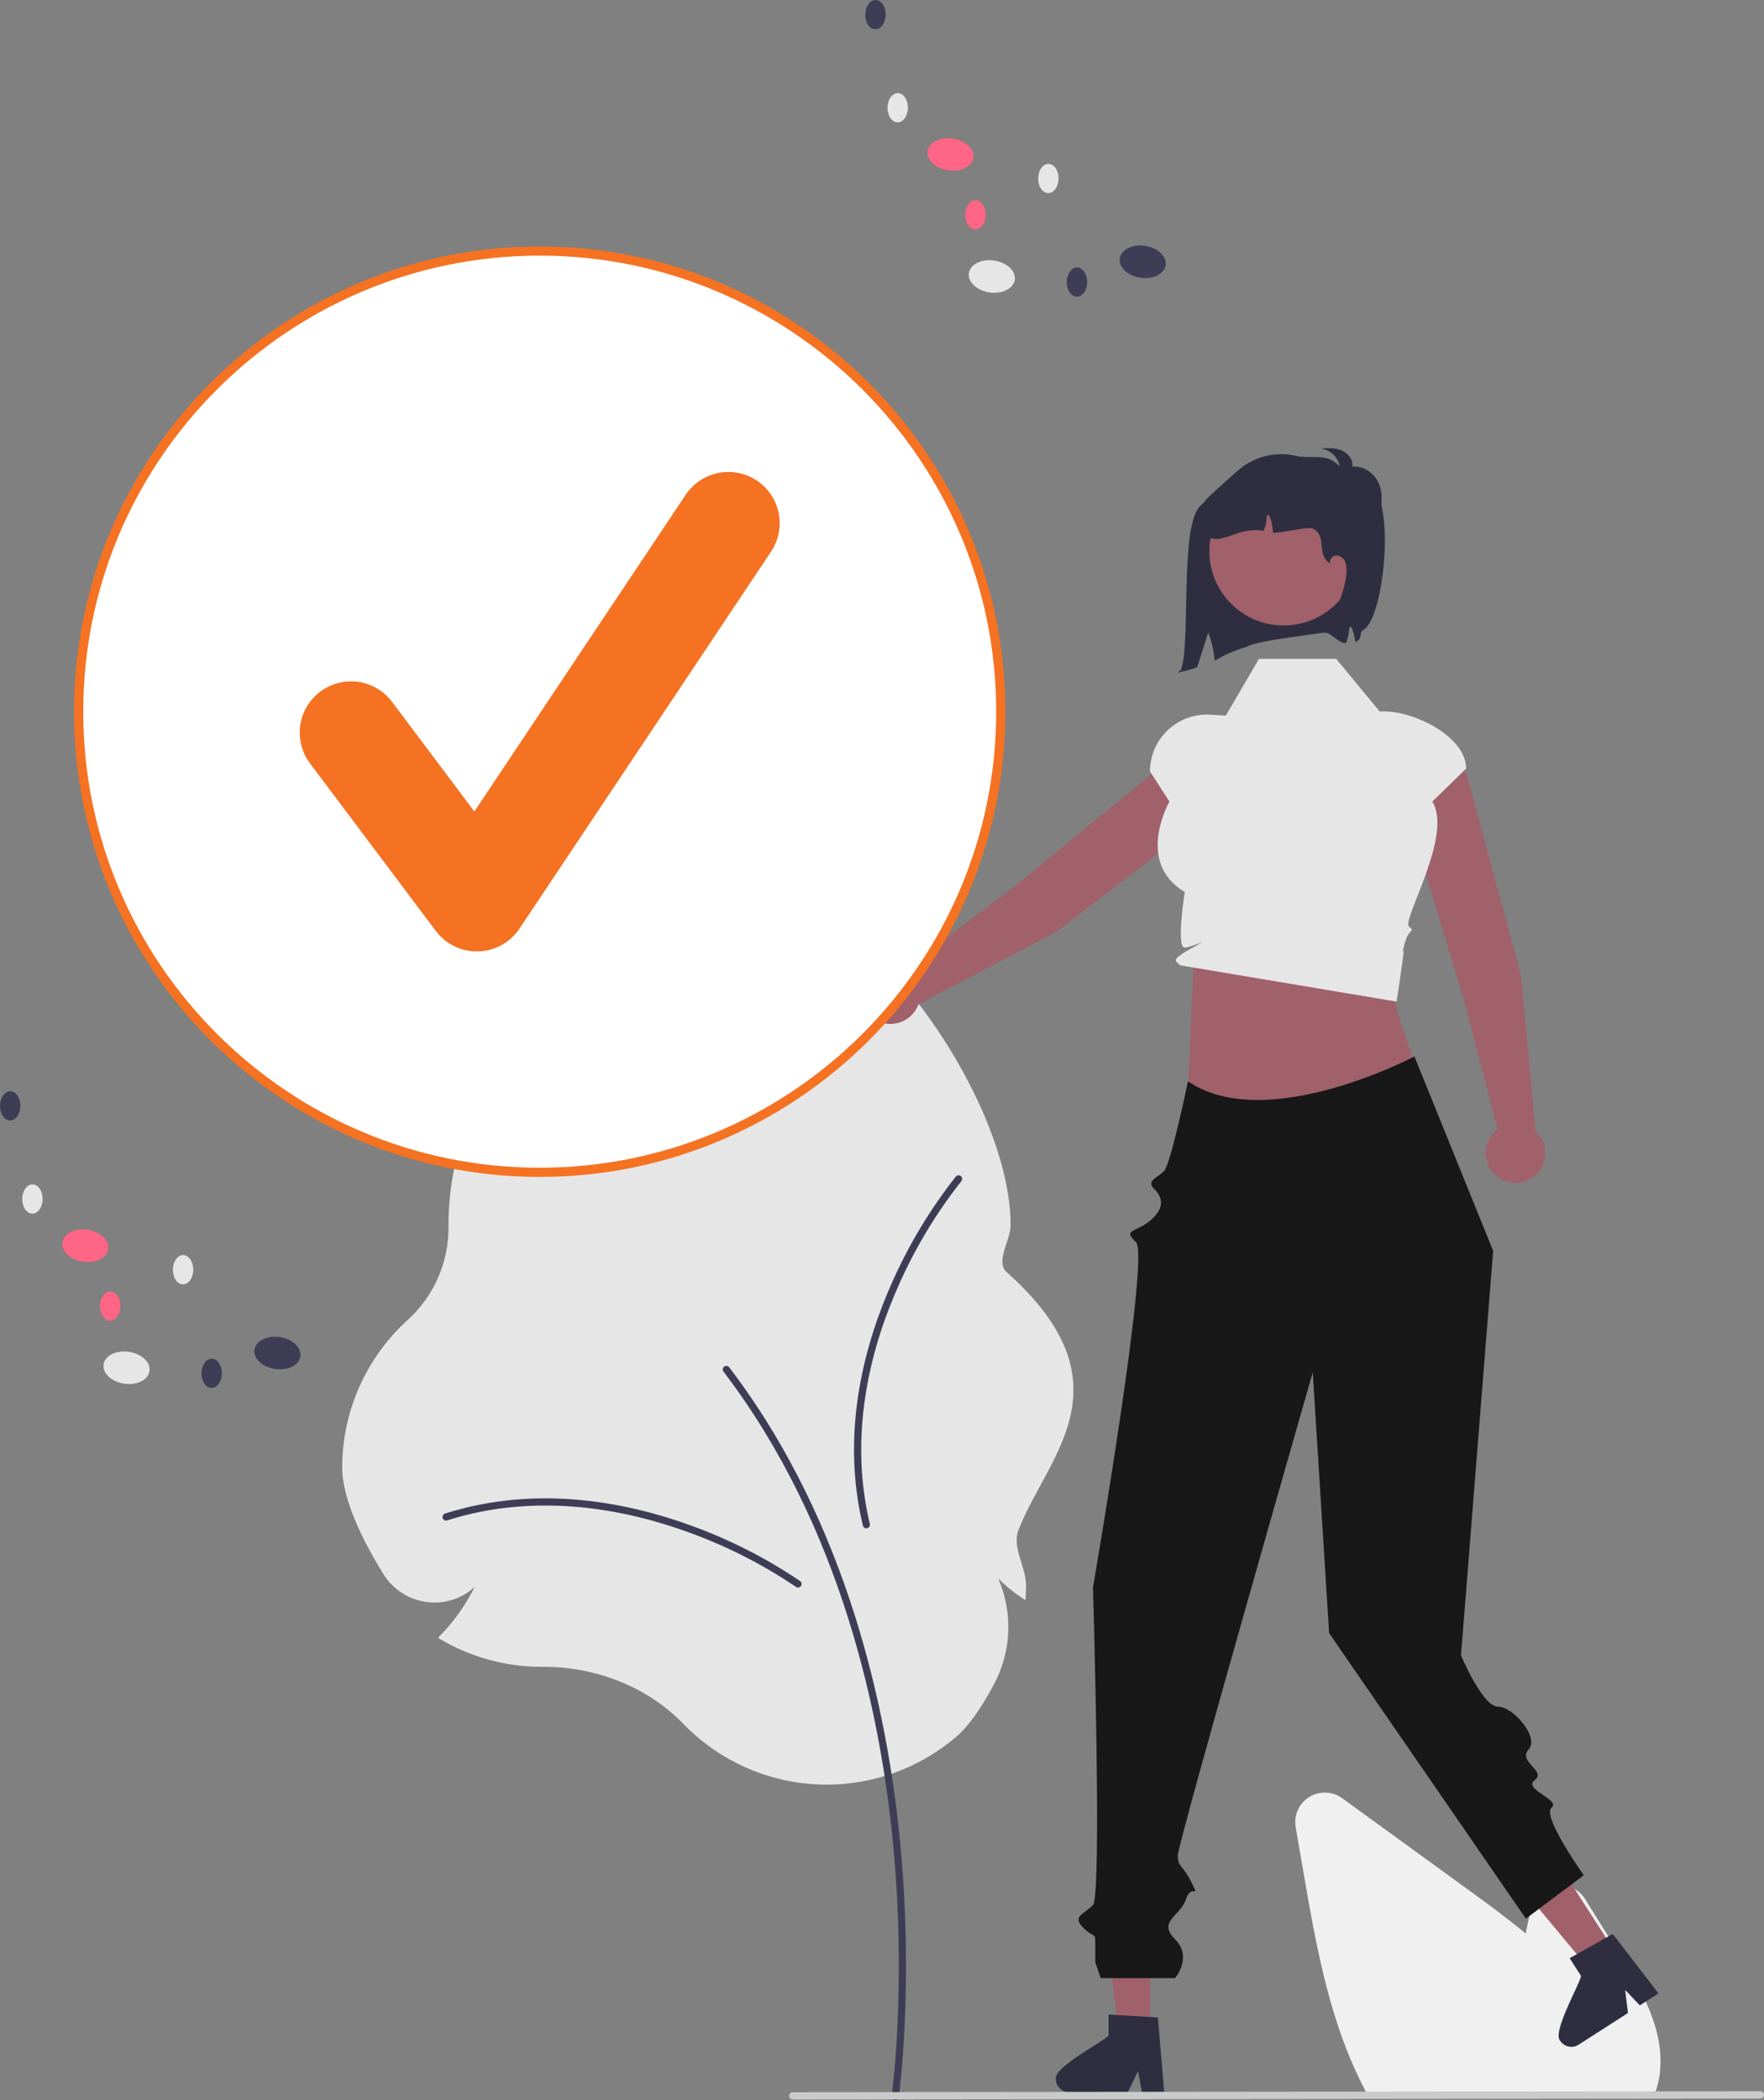 <svg width="189" height="225" viewBox="0 0 189 225" fill="none" xmlns="http://www.w3.org/2000/svg">
<rect x="0" y="0" width="189" height="225" fill="#808080" stroke="none"/>
<g clip-path="url(#clip0_4_159)">
<path d="M73.201 184.671C69.441 180.797 63.991 178.575 58.249 178.575L58.028 178.576C54.246 178.577 50.532 177.575 47.265 175.672L46.925 175.474L47.199 175.192C48.681 173.66 49.919 171.91 50.869 170.002C50.194 170.63 49.39 171.103 48.512 171.386C47.634 171.669 46.705 171.756 45.79 171.641C44.824 171.526 43.897 171.194 43.078 170.67C42.258 170.145 41.569 169.443 41.06 168.614C39.053 165.362 36.661 160.747 36.661 157.231C36.664 154.259 37.287 151.321 38.49 148.603C39.693 145.885 41.45 143.447 43.648 141.445C45.04 140.191 46.151 138.659 46.91 136.947C47.669 135.236 48.059 133.383 48.053 131.511L48.052 131.245C48.052 128.78 48.353 126.325 48.95 123.934L49.01 123.692L49.259 123.701C50.863 123.755 52.468 123.621 54.04 123.301C52.565 123.12 51.122 122.737 49.752 122.162L49.485 122.053L49.576 121.78C55.835 117.908 69.965 119.913 78.166 101.169C84.816 85.969 108.28 114.661 108.28 131.245C108.28 132.937 106.603 135.174 107.858 136.292C121.425 148.383 112.064 156.147 109.113 163.959C108.413 165.813 109.931 167.848 109.931 169.853C109.931 170.193 109.922 170.545 109.905 170.897L109.879 171.439L109.426 171.138C108.532 170.553 107.702 169.873 106.952 169.111C107.73 170.899 108.097 172.839 108.025 174.788C107.954 176.737 107.445 178.645 106.538 180.372C105.116 183.052 103.741 184.971 102.45 186.075C98.314 189.61 92.983 191.434 87.547 191.173C82.11 190.912 76.978 188.586 73.201 184.671H73.201Z" fill="#E6E6E6"/>
<path d="M95.915 225C96.007 225 96.097 224.966 96.166 224.906C96.236 224.845 96.282 224.762 96.295 224.67C96.311 224.556 97.91 213.035 96.474 197.724C95.148 183.583 90.888 163.216 78.129 146.488C78.099 146.448 78.061 146.414 78.017 146.389C77.974 146.364 77.925 146.347 77.875 146.34C77.825 146.334 77.774 146.337 77.725 146.35C77.677 146.362 77.631 146.385 77.591 146.415C77.55 146.446 77.517 146.484 77.491 146.528C77.466 146.571 77.45 146.62 77.443 146.67C77.436 146.72 77.439 146.77 77.452 146.819C77.465 146.868 77.487 146.914 77.518 146.954C90.167 163.537 94.392 183.754 95.709 197.795C97.137 213.017 95.55 224.448 95.534 224.562C95.526 224.616 95.53 224.672 95.546 224.725C95.562 224.777 95.588 224.826 95.624 224.868C95.66 224.909 95.705 224.943 95.755 224.965C95.805 224.988 95.86 225 95.915 225V225Z" fill="#3F3D56"/>
<path d="M85.503 170.083C85.584 170.083 85.663 170.058 85.729 170.01C85.794 169.962 85.843 169.895 85.868 169.818C85.894 169.741 85.894 169.658 85.868 169.581C85.844 169.504 85.795 169.436 85.729 169.389C82.093 166.93 78.166 164.933 74.037 163.443C67.586 161.084 57.777 158.945 47.679 162.156C47.63 162.171 47.586 162.196 47.547 162.228C47.508 162.26 47.477 162.3 47.453 162.345C47.43 162.39 47.416 162.439 47.412 162.489C47.407 162.539 47.413 162.59 47.428 162.638C47.444 162.686 47.468 162.731 47.501 162.769C47.533 162.808 47.573 162.84 47.618 162.863C47.663 162.886 47.712 162.9 47.763 162.904C47.813 162.908 47.864 162.903 47.912 162.887C57.803 159.743 67.435 161.846 73.773 164.164C77.835 165.629 81.7 167.592 85.277 170.01C85.343 170.057 85.422 170.083 85.503 170.083V170.083Z" fill="#3F3D56"/>
<path d="M103.09 126.326C103.096 126.245 103.076 126.165 103.033 126.096C102.99 126.027 102.927 125.973 102.851 125.943C102.776 125.912 102.693 125.906 102.615 125.925C102.536 125.945 102.465 125.989 102.413 126.051C99.697 129.496 97.419 133.265 95.634 137.272C92.814 143.529 89.972 153.149 92.451 163.442C92.463 163.491 92.484 163.537 92.514 163.578C92.543 163.619 92.581 163.653 92.624 163.68C92.667 163.706 92.715 163.724 92.764 163.731C92.814 163.739 92.865 163.737 92.914 163.726C92.963 163.714 93.01 163.692 93.051 163.663C93.091 163.633 93.126 163.596 93.152 163.553C93.179 163.51 93.196 163.462 93.204 163.412C93.212 163.362 93.21 163.311 93.198 163.262C90.771 153.18 93.564 143.735 96.335 137.587C98.09 133.645 100.329 129.936 103 126.546C103.053 126.484 103.084 126.407 103.09 126.326V126.326Z" fill="#3F3D56"/>
<path d="M177.208 224.594H146.618L146.487 224.355C146.096 223.647 145.718 222.896 145.365 222.124C142.214 215.386 140.882 207.678 139.707 200.879L138.822 195.753C138.715 195.132 138.796 194.494 139.054 193.919C139.313 193.344 139.737 192.86 140.272 192.527C140.808 192.195 141.43 192.03 142.061 192.053C142.691 192.076 143.3 192.286 143.809 192.657C148.458 196.036 153.109 199.412 157.761 202.785C159.523 204.065 161.535 205.547 163.461 207.149C163.647 206.247 163.842 205.342 164.036 204.45C164.17 203.834 164.485 203.272 164.941 202.836C165.397 202.4 165.972 202.11 166.594 202.003C167.216 201.895 167.855 201.976 168.431 202.234C169.007 202.492 169.492 202.915 169.826 203.45L173.405 209.195C176.015 213.389 178.319 217.523 177.849 221.981C177.852 222.036 177.848 222.09 177.837 222.143C177.743 222.876 177.569 223.595 177.318 224.29L177.208 224.594Z" fill="#F0F0F0"/>
<path d="M162.957 104.458L157.053 82.63C156.8 81.706 156.194 80.918 155.365 80.437C154.535 79.956 153.55 79.819 152.621 80.057V80.057C152.141 80.18 151.69 80.4 151.297 80.703C150.905 81.005 150.578 81.385 150.336 81.818C150.095 82.251 149.945 82.728 149.894 83.221C149.844 83.714 149.894 84.212 150.043 84.685L156.871 107.172L160.444 121.01C159.923 121.407 159.538 121.954 159.34 122.577C159.142 123.201 159.141 123.87 159.336 124.494C159.532 125.118 159.916 125.667 160.434 126.065C160.953 126.464 161.582 126.694 162.236 126.723C162.89 126.752 163.538 126.579 164.09 126.228C164.642 125.877 165.073 125.365 165.324 124.761C165.574 124.157 165.633 123.49 165.491 122.852C165.349 122.213 165.014 121.634 164.531 121.192L162.957 104.458Z" fill="#A0616A"/>
<path d="M113.279 99.757L131.216 85.967C131.975 85.38 132.472 84.52 132.6 83.57C132.729 82.621 132.478 81.659 131.903 80.893V80.893C131.606 80.496 131.23 80.164 130.8 79.917C130.37 79.67 129.894 79.513 129.402 79.456C128.909 79.399 128.41 79.442 127.934 79.584C127.459 79.726 127.017 79.963 126.637 80.281L108.444 95.176L97.007 103.762C96.441 103.433 95.787 103.286 95.135 103.341C94.483 103.397 93.863 103.651 93.361 104.07C92.859 104.49 92.497 105.053 92.327 105.685C92.156 106.316 92.184 106.984 92.407 107.599C92.63 108.214 93.037 108.746 93.573 109.121C94.108 109.497 94.747 109.699 95.402 109.7C96.056 109.7 96.695 109.5 97.232 109.125C97.768 108.75 98.176 108.219 98.4 107.605L113.279 99.757Z" fill="#A0616A"/>
<path d="M127.899 102.927L127.108 120.568L151.934 115.177C149.821 108.089 148.384 106.88 149.972 101.947L127.899 102.927Z" fill="#A0616A"/>
<path d="M143.164 70.588H134.891L131.339 76.661L129.646 76.567C128.818 76.522 127.99 76.645 127.211 76.93C126.433 77.215 125.721 77.656 125.119 78.225C124.516 78.794 124.037 79.481 123.709 80.241C123.381 81.002 123.212 81.822 123.212 82.65V82.65L125.297 85.879C125.297 85.879 121.567 92.373 126.94 95.568C126.94 95.568 125.982 101.587 126.94 101.522C127.899 101.457 130.106 100.232 127.899 101.457C125.691 102.682 125.856 102.847 126.142 103.132L126.427 103.417L149.637 107.31C149.637 107.31 150.316 102.816 150.389 102.014C150.463 101.212 149.972 103.172 150.463 101.212C150.953 99.252 151.689 99.987 150.953 99.252C150.217 98.517 155.72 89.411 153.459 85.879L157.084 82.347C157.084 78.959 151.637 76.212 148.245 76.212H147.811L143.164 70.588Z" fill="#E6E6E6"/>
<path d="M123.233 217.793H119.885L118.292 204.892L123.233 204.892L123.233 217.793Z" fill="#A0616A"/>
<path d="M113.127 222.728C113.129 223.103 113.278 223.461 113.543 223.727C113.808 223.992 114.167 224.142 114.542 224.144H120.845L121.04 223.74L121.932 221.902L122.277 223.74L122.354 224.144H124.731L124.697 223.737L124.063 216.143L123.234 216.092L119.651 215.88L118.771 215.827V218.094C118.103 218.804 112.861 221.487 113.127 222.728Z" fill="#2F2E41"/>
<path d="M172.992 209.032L170.176 210.842L161.85 200.853L166.006 198.183L172.992 209.032Z" fill="#A0616A"/>
<path d="M167.166 218.644C167.37 218.958 167.69 219.18 168.057 219.259C168.423 219.339 168.807 219.271 169.123 219.071L174.424 215.664L174.369 215.219L174.124 213.191L175.409 214.55L175.693 214.849L177.692 213.564L177.443 213.24L172.797 207.196L172.072 207.602L168.944 209.36L168.174 209.79L169.402 211.697C169.225 212.655 166.27 217.744 167.166 218.644Z" fill="#2F2E41"/>
<path d="M188.611 224.829L84.936 224.93C84.833 224.93 84.734 224.888 84.661 224.815C84.588 224.742 84.547 224.643 84.547 224.539C84.547 224.436 84.588 224.337 84.661 224.263C84.734 224.19 84.833 224.149 84.936 224.148L188.611 224.047C188.714 224.048 188.813 224.089 188.886 224.162C188.959 224.236 189 224.335 189 224.438C189 224.542 188.959 224.641 188.886 224.714C188.813 224.787 188.714 224.829 188.611 224.829V224.829Z" fill="#CACACA"/>
<path d="M151.545 113.185C151.545 113.185 135.676 121.57 127.282 115.849C127.282 115.849 125.446 124.733 124.71 125.468C123.975 126.203 122.802 126.523 123.634 127.343C124.465 128.163 124.928 129.27 123.348 130.676C121.767 132.083 120.191 131.636 121.715 133.085C123.239 134.533 117.107 170.058 117.107 170.058C117.107 170.058 118.088 203.095 117.107 204.094C116.126 205.093 114.815 205.317 116.084 206.553C117.353 207.788 117.353 206.83 117.353 208.534V210.238L117.933 211.932H125.896C125.896 211.932 127.818 209.702 125.896 207.765C123.975 205.828 126.481 205.298 127.067 203.481C127.653 201.663 128.634 203.623 127.653 201.663C126.672 199.703 126.201 200.076 126.192 198.787C126.182 197.498 140.652 147.028 140.652 147.028L142.405 174.963L163.486 205.556L169.691 200.907C169.691 200.907 165.173 194.554 166.23 193.68C167.286 192.807 163.116 191.711 164.431 190.726C165.746 189.741 162.581 188.748 163.774 187.442C164.967 186.136 162.13 182.844 160.486 182.844C158.842 182.844 156.535 177.357 156.535 177.357L159.979 134.01L151.545 113.185Z" fill="#181818"/>
<path d="M134.725 52.757C134.613 52.904 133.718 52.825 132.642 52.668C130.515 52.358 130.225 52.727 128.634 54.172C126.331 56.265 127.641 69.033 126.509 71.8L126.143 72.069C126.868 71.93 127.581 71.731 128.273 71.474C128.664 70.242 129.055 69.005 129.45 67.775C129.823 68.732 130.057 69.738 130.145 70.762C130.693 70.546 131.238 70.019 133.526 69.311C134.678 68.531 143.014 67.746 144.086 67.402C146.806 58.158 142.423 54.419 134.725 52.757Z" fill="#2F2E41"/>
<path d="M137.54 67.012C141.939 67.012 145.506 63.449 145.506 59.054C145.506 54.659 141.939 51.097 137.54 51.097C133.14 51.097 129.574 54.659 129.574 59.054C129.574 63.449 133.14 67.012 137.54 67.012Z" fill="#A0616A"/>
<path d="M142.555 52.056C142.106 51.99 141.674 51.838 141.282 51.61C141.088 51.493 140.93 51.323 140.828 51.121C140.725 50.919 140.682 50.691 140.702 50.466C140.8 49.9 141.44 49.563 142.014 49.597C142.585 49.679 143.127 49.899 143.594 50.236C143.543 49.69 143.309 49.176 142.931 48.779C142.552 48.381 142.051 48.122 141.507 48.043C142.262 48.002 143.046 47.966 143.743 48.256C144.44 48.546 145.021 49.263 144.896 50.007C146.068 49.856 147.224 50.672 147.708 51.75C148.192 52.827 148.096 54.092 147.71 55.208C147.672 55.379 147.597 55.54 147.491 55.68C147.386 55.819 147.251 55.934 147.097 56.018C146.702 56.167 146.278 55.916 145.936 55.669C144.15 54.377 142.524 52.878 141.093 51.202" fill="#2F2E41"/>
<path d="M146.028 67.515C145.69 67.674 145.866 68.264 145.604 68.529C145.49 68.641 145.353 68.726 145.202 68.779C145.162 68.286 145.047 67.802 144.861 67.343C144.826 67.26 144.77 67.167 144.682 67.174C144.579 67.186 144.552 67.321 144.549 67.422C144.528 67.92 144.418 68.41 144.223 68.87C144.221 68.874 144.218 68.882 144.216 68.887C144.14 68.884 144.061 68.882 143.988 68.879C143.419 68.857 142.158 67.397 141.878 67.892C142.864 66.145 144.066 63.519 144.25 61.522C144.314 61.104 144.283 60.677 144.159 60.272C144.095 60.071 143.974 59.893 143.811 59.758C143.648 59.623 143.45 59.538 143.24 59.513C143.136 59.508 143.033 59.526 142.937 59.566C142.841 59.606 142.756 59.666 142.686 59.743C142.616 59.82 142.565 59.911 142.534 60.01C142.504 60.109 142.496 60.214 142.511 60.316L142.369 60.297C141.049 59.224 142.187 57.359 140.652 56.622C140.132 56.372 136.949 57.207 136.387 57.06C136.375 56.469 136.255 55.886 136.031 55.338C135.997 55.255 135.941 55.162 135.852 55.169C135.749 55.181 135.722 55.316 135.72 55.416C135.699 55.915 135.589 56.405 135.394 56.864C134.616 56.754 133.824 56.796 133.061 56.987C132.389 57.163 131.752 57.467 131.077 57.629C130.744 57.731 130.393 57.764 130.046 57.726C129.7 57.688 129.365 57.58 129.061 57.408C128.205 56.835 128.056 55.566 128.482 54.63C128.791 54.029 129.209 53.491 129.714 53.042C130.099 52.67 130.498 52.312 130.898 51.955C131.256 51.634 131.614 51.313 131.972 50.992C132.423 50.568 132.903 50.176 133.41 49.821C134.218 49.291 135.126 48.933 136.078 48.767C137.029 48.601 138.005 48.631 138.945 48.855C140.073 49.125 141.582 48.745 142.614 49.272C143.154 49.549 144.348 50.609 144.822 50.987C146.033 51.95 145.213 51.165 146.538 51.722C149.698 53.049 148.301 66.446 146.028 67.515Z" fill="#2F2E41"/>
<path d="M57.826 125.597C85.11 125.597 107.228 103.502 107.228 76.246C107.228 48.991 85.11 26.896 57.826 26.896C30.542 26.896 8.424 48.991 8.424 76.246C8.424 103.502 30.542 125.597 57.826 125.597Z" fill="white"/>
<path d="M57.826 126.09C30.314 126.09 7.931 103.73 7.931 76.246C7.931 48.763 30.314 26.403 57.826 26.403C85.338 26.403 107.722 48.763 107.722 76.246C107.722 103.73 85.338 126.09 57.826 126.09ZM57.826 27.388C30.858 27.388 8.917 49.306 8.917 76.246C8.917 103.187 30.858 125.105 57.826 125.105C84.795 125.105 106.735 103.187 106.735 76.246C106.735 49.306 84.795 27.388 57.826 27.388Z" fill="#F47222"/>
<path d="M51.087 101.931C50.234 101.931 49.392 101.733 48.629 101.352C47.866 100.97 47.203 100.417 46.691 99.735L33.213 81.783C32.78 81.207 32.465 80.55 32.286 79.852C32.107 79.153 32.067 78.427 32.169 77.713C32.272 76.999 32.513 76.313 32.881 75.693C33.249 75.072 33.735 74.531 34.312 74.098C34.89 73.665 35.547 73.351 36.246 73.172C36.945 72.993 37.672 72.953 38.387 73.055C39.101 73.157 39.788 73.399 40.409 73.766C41.03 74.133 41.573 74.619 42.006 75.196L50.823 86.94L73.47 53.005C74.279 51.795 75.536 50.955 76.965 50.67C78.393 50.385 79.877 50.678 81.089 51.486C82.301 52.293 83.143 53.548 83.429 54.975C83.715 56.402 83.422 57.884 82.615 59.096L55.66 99.487C55.172 100.217 54.516 100.82 53.747 101.245C52.978 101.67 52.118 101.905 51.24 101.929C51.189 101.93 51.138 101.931 51.087 101.931Z" fill="#F47222"/>
<path d="M108.725 29.979C108.862 29.036 107.873 28.111 106.515 27.914C105.158 27.716 103.946 28.321 103.808 29.265C103.671 30.208 104.66 31.133 106.018 31.33C107.375 31.528 108.587 30.923 108.725 29.979Z" fill="#E6E6E6"/>
<path d="M124.89 28.404C125.027 27.46 124.038 26.535 122.68 26.338C121.323 26.141 120.111 26.745 119.973 27.689C119.836 28.633 120.825 29.557 122.183 29.755C123.54 29.952 124.752 29.347 124.89 28.404Z" fill="#3F3D56"/>
<path d="M104.298 16.906C104.436 15.963 103.446 15.038 102.089 14.84C100.731 14.643 99.519 15.248 99.382 16.191C99.244 17.135 100.233 18.06 101.591 18.257C102.949 18.454 104.161 17.849 104.298 16.906Z" fill="#FF6584"/>
<path d="M97.274 11.551C97.281 10.685 96.797 9.979 96.194 9.974C95.591 9.97 95.096 10.668 95.09 11.534C95.083 12.401 95.567 13.107 96.17 13.111C96.773 13.116 97.268 12.417 97.274 11.551Z" fill="#E6E6E6"/>
<path d="M94.892 1.577C94.899 0.71 94.415 0.005 93.812 1.6231e-05C93.209 -0.005 92.714 0.694 92.708 1.56C92.701 2.426 93.185 3.132 93.788 3.137C94.391 3.141 94.886 2.443 94.892 1.577Z" fill="#3F3D56"/>
<path d="M113.416 19.131C113.422 18.265 112.939 17.559 112.335 17.554C111.732 17.549 111.238 18.248 111.231 19.114C111.225 19.98 111.708 20.686 112.312 20.691C112.915 20.695 113.409 19.997 113.416 19.131Z" fill="#E6E6E6"/>
<path d="M105.604 23.027C105.611 22.161 105.127 21.455 104.524 21.45C103.921 21.446 103.426 22.144 103.42 23.01C103.413 23.877 103.897 24.582 104.5 24.587C105.103 24.592 105.597 23.893 105.604 23.027Z" fill="#FF6584"/>
<path d="M116.478 30.228C116.485 29.362 116.001 28.656 115.398 28.651C114.795 28.647 114.3 29.346 114.294 30.212C114.287 31.078 114.771 31.784 115.374 31.788C115.977 31.793 116.472 31.094 116.478 30.228Z" fill="#3F3D56"/>
<path d="M16.017 146.892C16.155 145.949 15.165 145.024 13.808 144.827C12.45 144.629 11.238 145.234 11.1 146.178C10.963 147.121 11.952 148.046 13.31 148.244C14.668 148.441 15.88 147.836 16.017 146.892Z" fill="#E6E6E6"/>
<path d="M32.182 145.317C32.32 144.373 31.331 143.448 29.973 143.251C28.615 143.054 27.403 143.659 27.266 144.602C27.128 145.546 28.117 146.471 29.475 146.668C30.833 146.865 32.045 146.26 32.182 145.317Z" fill="#3F3D56"/>
<path d="M11.591 133.819C11.728 132.876 10.739 131.951 9.381 131.753C8.023 131.556 6.811 132.161 6.674 133.105C6.536 134.048 7.526 134.973 8.883 135.17C10.241 135.368 11.453 134.763 11.591 133.819Z" fill="#FF6584"/>
<path d="M4.566 128.464C4.573 127.598 4.089 126.892 3.486 126.888C2.883 126.883 2.389 127.581 2.382 128.448C2.376 129.314 2.859 130.02 3.462 130.024C4.066 130.029 4.56 129.33 4.566 128.464Z" fill="#E6E6E6"/>
<path d="M2.184 118.49C2.191 117.624 1.707 116.918 1.104 116.913C0.501 116.909 0.007 117.607 6.17688e-05 118.473C-0.006 119.34 0.477 120.045 1.08 120.05C1.684 120.055 2.178 119.356 2.184 118.49Z" fill="#3F3D56"/>
<path d="M20.708 136.044C20.715 135.178 20.231 134.472 19.628 134.467C19.024 134.463 18.53 135.161 18.524 136.027C18.517 136.894 19.001 137.599 19.604 137.604C20.207 137.609 20.701 136.91 20.708 136.044Z" fill="#E6E6E6"/>
<path d="M12.896 139.94C12.903 139.074 12.419 138.368 11.816 138.364C11.213 138.359 10.718 139.057 10.712 139.924C10.705 140.79 11.189 141.496 11.792 141.5C12.395 141.505 12.89 140.806 12.896 139.94Z" fill="#FF6584"/>
<path d="M23.77 147.141C23.777 146.275 23.293 145.569 22.69 145.565C22.087 145.56 21.593 146.259 21.586 147.125C21.579 147.991 22.063 148.697 22.666 148.702C23.27 148.706 23.764 148.008 23.77 147.141Z" fill="#3F3D56"/>
</g>
<defs>
<clipPath id="clip0_4_159">
<rect width="189" height="225" fill="white"/>
</clipPath>
</defs>
</svg>
